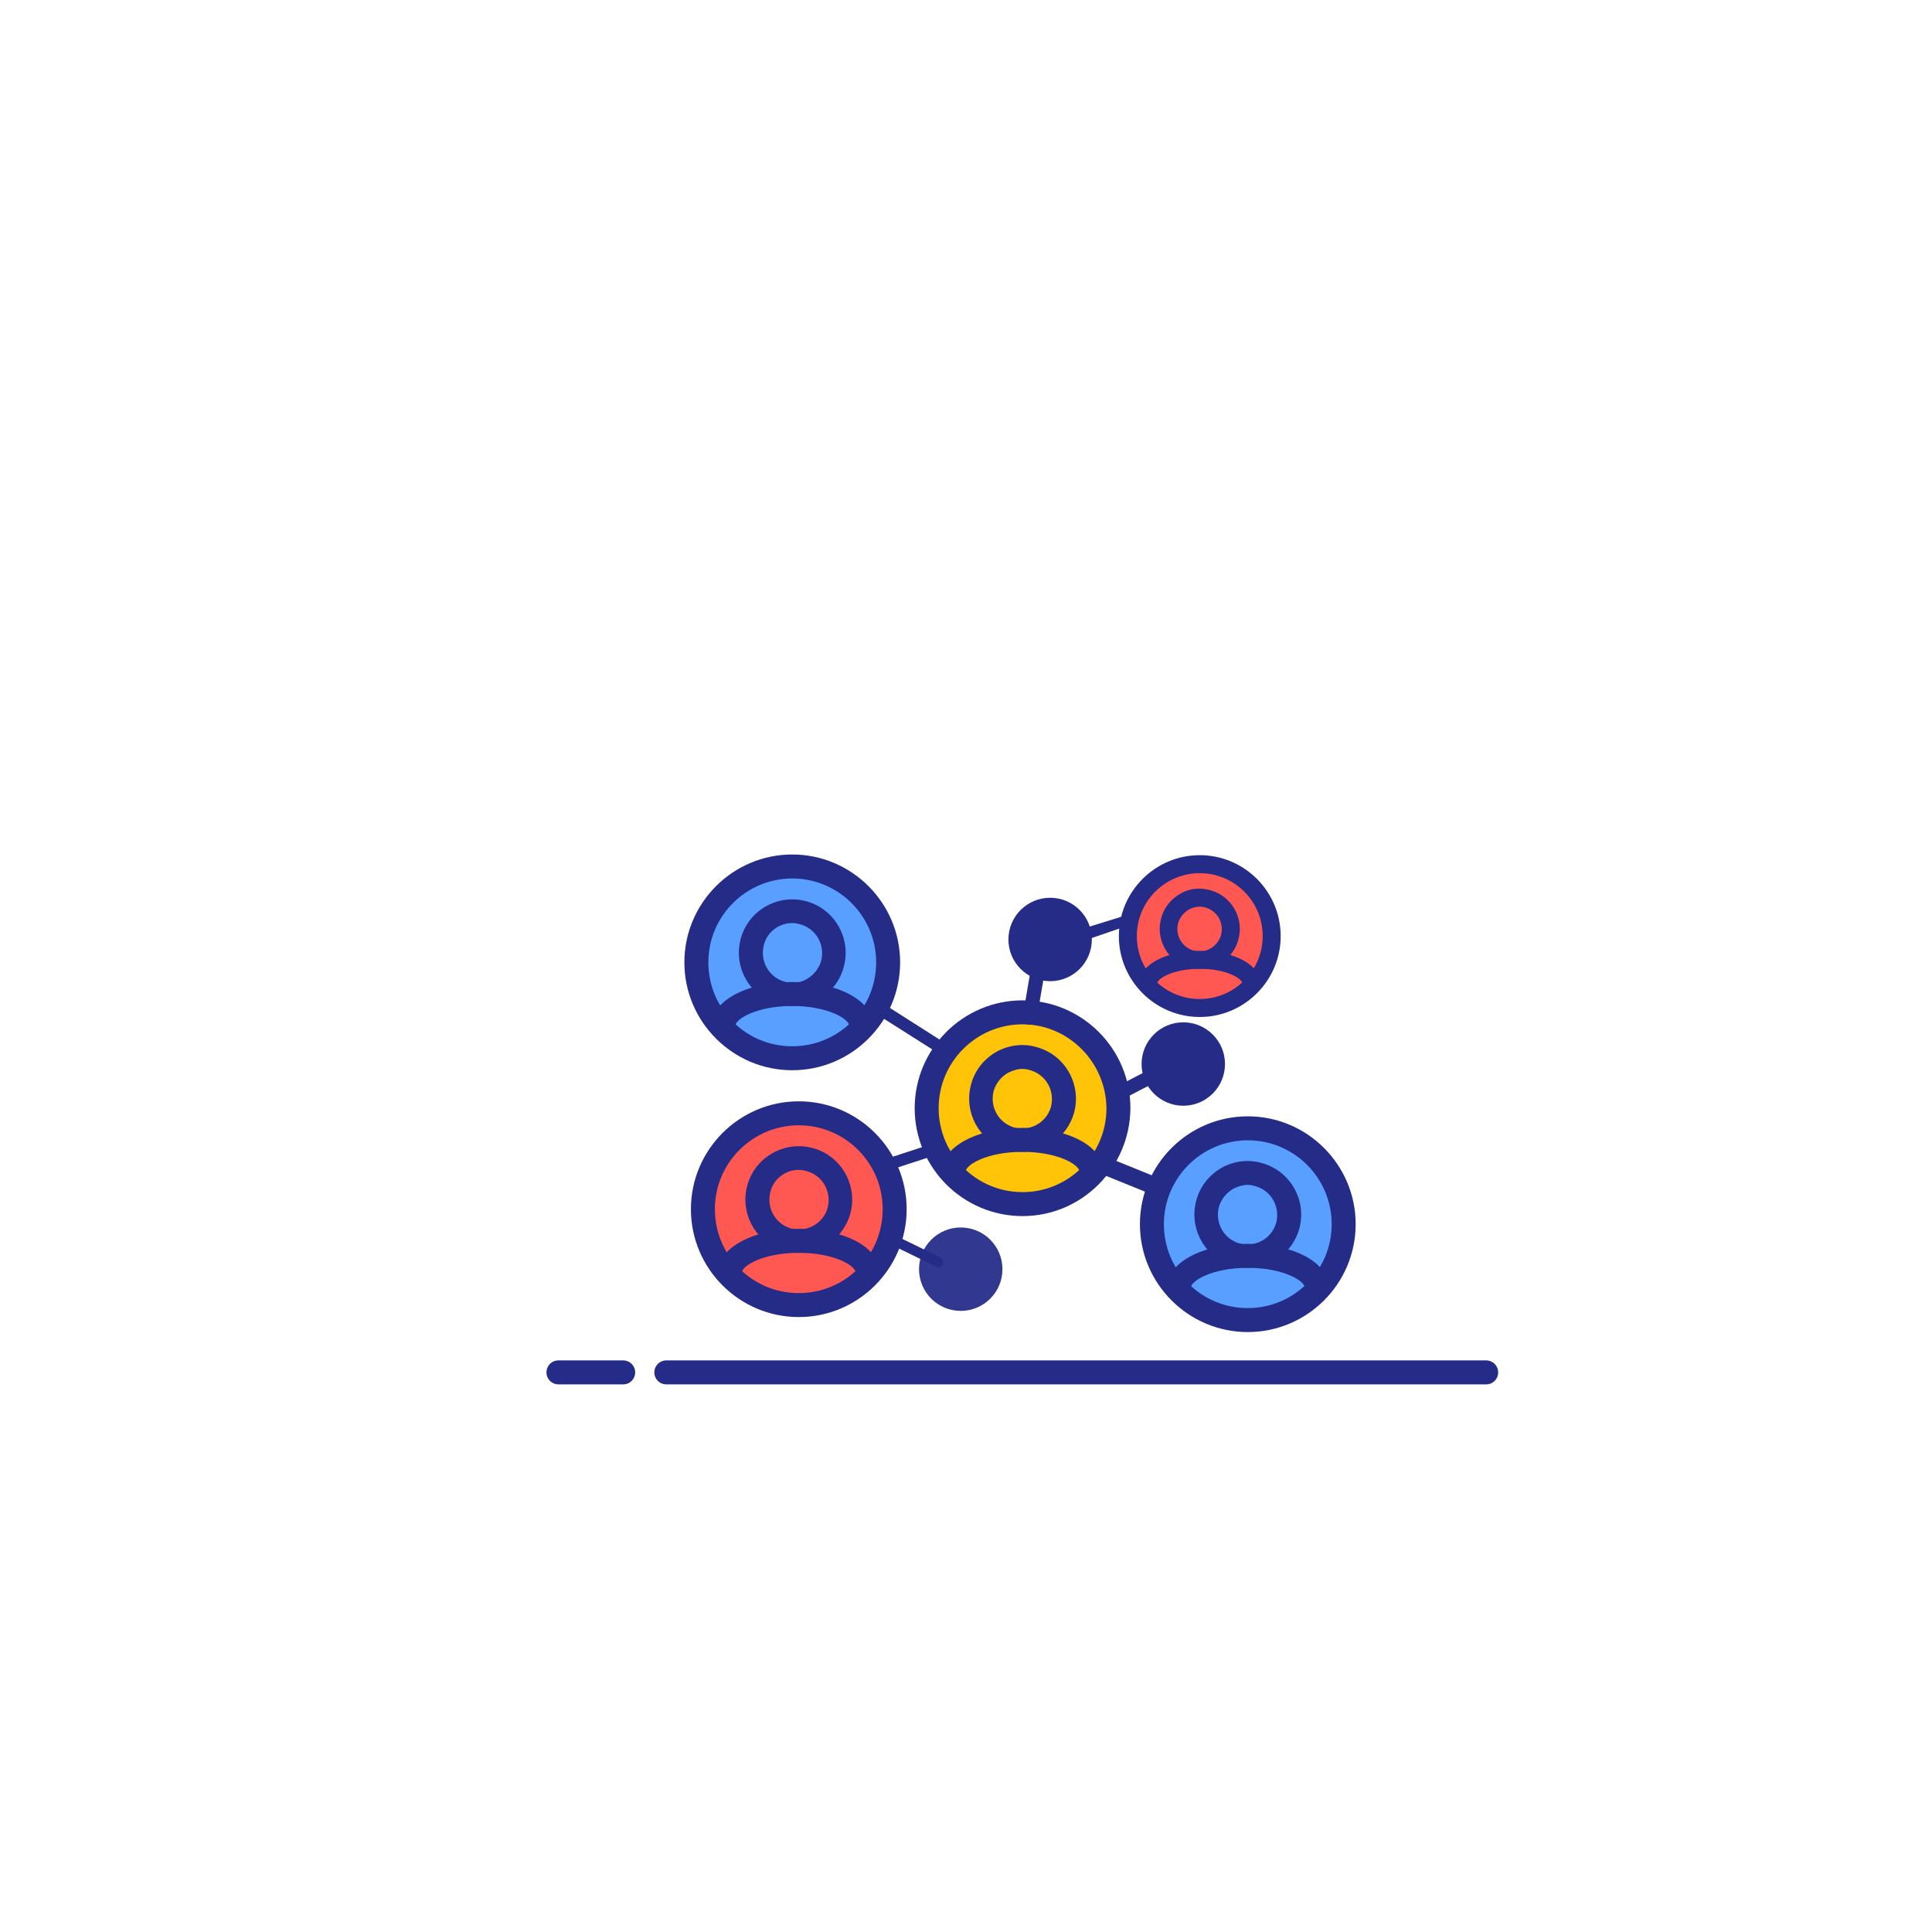 <?xml version="1.0" encoding="UTF-8" standalone="no"?>
<!-- Created with Inkscape (http://www.inkscape.org/) -->

<svg
   xmlns:dc="http://purl.org/dc/elements/1.1/"
   xmlns:cc="http://creativecommons.org/ns#"
   xmlns:rdf="http://www.w3.org/1999/02/22-rdf-syntax-ns#"
   xmlns:svg="http://www.w3.org/2000/svg"
   xmlns="http://www.w3.org/2000/svg"
   xmlns:sodipodi="http://sodipodi.sourceforge.net/DTD/sodipodi-0.dtd"
   xmlns:inkscape="http://www.inkscape.org/namespaces/inkscape"
   width="10mm"
   height="10mm"
   viewBox="0 0 35.433 35.433"
   id="svg6558"
   version="1.1"
   inkscape:version="0.91 r13725"
   sodipodi:docname="Outsourching.svg">
  <defs
     id="defs6560" />
  <sodipodi:namedview
     id="base"
     pagecolor="#ffffff"
     bordercolor="#666666"
     borderopacity="1.0"
     inkscape:pageopacity="0.0"
     inkscape:pageshadow="2"
     inkscape:zoom="5.6"
     inkscape:cx="17.844033"
     inkscape:cy="28.832559"
     inkscape:document-units="px"
     inkscape:current-layer="layer1"
     showgrid="false"
     inkscape:window-width="727"
     inkscape:window-height="662"
     inkscape:window-x="2"
     inkscape:window-y="0"
     inkscape:window-maximized="0" />
  <g
     inkscape:label="Layer 1"
     inkscape:groupmode="layer"
     id="layer1"
     transform="translate(0,-1016.929)">
    <g
       id="g4571"
       transform="matrix(0.758,0,0,0.758,37.563,937.278)">
      <g
         style="fill:#242c88;fill-opacity:1"
         transform="matrix(0.116,0,0,0.116,-39.419,119.923)"
         id="g6217">
        <g
           style="fill:#242c88;fill-opacity:1"
           id="g6219">
          <path
             id="path6221"
             d="m 42.6,160.8 -13.5,0 c -1.4,0 -2.5,-1.1 -2.5,-2.5 0,-1.4 1.1,-2.5 2.5,-2.5 l 13.5,0 c 1.4,0 2.5,1.1 2.5,2.5 0,1.4 -1.1,2.5 -2.5,2.5 z"
             class="st0"
             inkscape:connector-curvature="0"
             style="fill:#242c88;fill-opacity:1" />
        </g>
        <g
           style="fill:#242c88;fill-opacity:1"
           id="g6223">
          <path
             id="path6225"
             d="m 222.6,160.8 -171,0 c -1.4,0 -2.5,-1.1 -2.5,-2.5 0,-1.4 1.1,-2.5 2.5,-2.5 l 171,0 c 1.4,0 2.5,1.1 2.5,2.5 0,1.4 -1.1,2.5 -2.5,2.5 z"
             class="st0"
             inkscape:connector-curvature="0"
             style="fill:#242c88;fill-opacity:1" />
        </g>
      </g>
      <g
         style="fill:#589fff;fill-opacity:1"
         transform="matrix(0.116,0,0,0.116,-40.929,120.409)"
         id="g6229">
        <circle
           style="fill:#589fff;fill-opacity:1"
           class="st1"
           cx="185.9"
           cy="123.2"
           r="20"
           id="circle6231" />
      </g>
      <g
         style="fill:#242c88;fill-opacity:1"
         transform="matrix(0.116,0,0,0.116,-40.929,120.409)"
         id="g6233">
        <path
           style="fill:#242c88;fill-opacity:1"
           inkscape:connector-curvature="0"
           class="st0"
           d="m 185.9,145.7 c -12.4,0 -22.5,-10.1 -22.5,-22.5 0,-12.4 10.1,-22.5 22.5,-22.5 12.4,0 22.5,10.1 22.5,22.5 0,12.4 -10.1,22.5 -22.5,22.5 z m 0,-40 c -9.6,0 -17.5,7.8 -17.5,17.5 0,9.7 7.8,17.5 17.5,17.5 9.6,0 17.5,-7.8 17.5,-17.5 0,-9.7 -7.9,-17.5 -17.5,-17.5 z"
           id="path6235" />
      </g>
      <g
         style="fill:#242c88;fill-opacity:1"
         transform="matrix(0.116,0,0,0.116,-40.929,120.409)"
         id="g6237">
        <path
           style="fill:#242c88;fill-opacity:1"
           inkscape:connector-curvature="0"
           class="st0"
           d="m 185.9,132.3 c -1,0 -2.1,-0.1 -3.1,-0.4 -5.9,-1.7 -9.3,-7.9 -7.6,-13.8 0.8,-2.9 2.7,-5.2 5.3,-6.7 2.6,-1.4 5.6,-1.8 8.5,-0.9 l 0,0 c 5.9,1.7 9.3,7.9 7.6,13.8 -1.4,4.8 -5.9,8 -10.7,8 z m 0,-17.3 c -1,0 -2,0.3 -3,0.8 -1.4,0.8 -2.5,2.1 -3,3.7 -0.9,3.3 0.9,6.7 4.2,7.7 3.3,0.9 6.7,-0.9 7.7,-4.2 0.9,-3.3 -0.9,-6.7 -4.2,-7.7 l 0,0 c -0.6,-0.2 -1.2,-0.3 -1.7,-0.3 z"
           id="path6239" />
      </g>
      <g
         style="fill:#242c88;fill-opacity:1"
         transform="matrix(0.116,0,0,0.116,-40.929,120.409)"
         id="g6241">
        <path
           style="fill:#242c88;fill-opacity:1"
           inkscape:connector-curvature="0"
           class="st0"
           d="m 200.3,139 c -1.4,0 -2.5,-1.1 -2.5,-2.5 0,-1.5 -4.5,-4.2 -11.9,-4.2 -7.4,0 -11.9,2.7 -11.9,4.2 0,1.4 -1.1,2.5 -2.5,2.5 -1.4,0 -2.5,-1.1 -2.5,-2.5 0,-5.2 7.3,-9.2 16.9,-9.2 9.6,0 16.9,3.9 16.9,9.2 0,1.4 -1.1,2.5 -2.5,2.5 z"
           id="path6243" />
      </g>
      <g
         style="fill:#ff5751;fill-opacity:1"
         transform="matrix(0.087,0,0,0.087,-36.7,122.231)"
         id="g6247">
        <circle
           style="fill:#ff5751;fill-opacity:1"
           class="st2"
           cx="185.9"
           cy="63.2"
           r="20"
           id="circle6249" />
      </g>
      <g
         style="fill:#242c88;fill-opacity:1"
         transform="matrix(0.087,0,0,0.087,-36.7,122.231)"
         id="g6251">
        <path
           style="fill:#242c88;fill-opacity:1"
           inkscape:connector-curvature="0"
           class="st0"
           d="m 185.9,85.7 c -12.4,0 -22.5,-10.1 -22.5,-22.5 0,-12.4 10.1,-22.5 22.5,-22.5 12.4,0 22.5,10.1 22.5,22.5 0,12.4 -10.1,22.5 -22.5,22.5 z m 0,-40 c -9.6,0 -17.5,7.8 -17.5,17.5 0,9.7 7.8,17.5 17.5,17.5 9.6,0 17.5,-7.8 17.5,-17.5 0,-9.7 -7.9,-17.5 -17.5,-17.5 z"
           id="path6253" />
      </g>
      <g
         style="fill:#242c88;fill-opacity:1"
         transform="matrix(0.087,0,0,0.087,-36.7,122.231)"
         id="g6255">
        <path
           style="fill:#242c88;fill-opacity:1"
           inkscape:connector-curvature="0"
           class="st0"
           d="m 185.9,72.3 c -1,0 -2.1,-0.1 -3.1,-0.4 -5.9,-1.7 -9.3,-7.9 -7.6,-13.8 0.8,-2.9 2.7,-5.2 5.3,-6.7 2.6,-1.5 5.6,-1.8 8.5,-0.9 l 0,0 c 5.9,1.7 9.3,7.9 7.6,13.8 -0.8,2.9 -2.7,5.2 -5.3,6.7 -1.7,0.9 -3.6,1.3 -5.4,1.3 z m 0,-17.3 c -1,0 -2,0.3 -3,0.8 -1.4,0.8 -2.5,2.1 -3,3.7 -0.9,3.3 0.9,6.7 4.2,7.7 1.6,0.5 3.3,0.3 4.7,-0.5 1.4,-0.8 2.5,-2.1 3,-3.7 0.9,-3.3 -0.9,-6.7 -4.2,-7.7 l 0,0 C 187,55.1 186.4,55 185.9,55 Z"
           id="path6257" />
      </g>
      <g
         style="fill:#242c88;fill-opacity:1"
         transform="matrix(0.087,0,0,0.087,-36.7,122.231)"
         id="g6259">
        <path
           style="fill:#242c88;fill-opacity:1"
           inkscape:connector-curvature="0"
           class="st0"
           d="m 200.3,79 c -1.4,0 -2.5,-1.1 -2.5,-2.5 0,-1.5 -4.5,-4.2 -11.9,-4.2 -7.4,0 -11.9,2.7 -11.9,4.2 0,1.4 -1.1,2.5 -2.5,2.5 -1.4,0 -2.5,-1.1 -2.5,-2.5 0,-5.2 7.3,-9.2 16.9,-9.2 9.6,0 16.9,3.9 16.9,9.2 0,1.4 -1.1,2.5 -2.5,2.5 z"
           id="path6261" />
      </g>
      <g
         style="fill:#ff5751;fill-opacity:1"
         transform="matrix(0.116,0,0,0.116,-37.873,120.046)"
         id="g6265">
        <circle
           style="fill:#ff5751;fill-opacity:1"
           class="st2"
           cx="65.9"
           cy="123.2"
           r="20"
           id="circle6267" />
      </g>
      <g
         style="fill:#242c88;fill-opacity:1"
         transform="matrix(0.116,0,0,0.116,-37.873,120.046)"
         id="g6269">
        <path
           style="fill:#242c88;fill-opacity:1"
           inkscape:connector-curvature="0"
           class="st0"
           d="m 65.9,145.7 c -12.4,0 -22.5,-10.1 -22.5,-22.5 0,-12.4 10.1,-22.5 22.5,-22.5 12.4,0 22.5,10.1 22.5,22.5 0,12.4 -10.1,22.5 -22.5,22.5 z m 0,-40 c -9.6,0 -17.5,7.8 -17.5,17.5 0,9.7 7.8,17.5 17.5,17.5 9.7,0 17.5,-7.8 17.5,-17.5 0,-9.7 -7.9,-17.5 -17.5,-17.5 z"
           id="path6271" />
      </g>
      <g
         style="fill:#242c88;fill-opacity:1"
         transform="matrix(0.116,0,0,0.116,-37.873,120.046)"
         id="g6273">
        <path
           style="fill:#242c88;fill-opacity:1"
           inkscape:connector-curvature="0"
           class="st0"
           d="m 65.9,132.3 c -1,0 -2.1,-0.1 -3.1,-0.4 -5.9,-1.7 -9.3,-7.9 -7.6,-13.8 1.7,-5.9 7.9,-9.3 13.8,-7.6 0,0 0,0 0,0 5.9,1.7 9.3,7.9 7.6,13.8 -1.4,4.8 -5.9,8 -10.7,8 z m 0,-17.3 c -2.7,0 -5.2,1.8 -5.9,4.5 -0.9,3.3 0.9,6.7 4.2,7.7 3.3,0.9 6.7,-0.9 7.7,-4.2 0.9,-3.3 -0.9,-6.7 -4.2,-7.7 l 0,0 C 67,115.1 66.4,115 65.9,115 Z"
           id="path6275" />
      </g>
      <g
         style="fill:#242c88;fill-opacity:1"
         transform="matrix(0.116,0,0,0.116,-37.873,120.046)"
         id="g6277">
        <path
           style="fill:#242c88;fill-opacity:1"
           inkscape:connector-curvature="0"
           class="st0"
           d="m 80.3,139 c -1.4,0 -2.5,-1.1 -2.5,-2.5 0,-1.5 -4.5,-4.2 -11.9,-4.2 -7.4,0 -11.9,2.7 -11.9,4.2 0,1.4 -1.1,2.5 -2.5,2.5 -1.4,0 -2.5,-1.1 -2.5,-2.5 0,-5.2 7.3,-9.2 16.9,-9.2 9.6,0 16.9,3.9 16.9,9.2 0,1.4 -1.1,2.5 -2.5,2.5 z"
           id="path6279" />
      </g>
      <g
         style="fill:#589fff;fill-opacity:1"
         transform="matrix(0.116,0,0,0.116,-38.031,121.034)"
         id="g6283">
        <circle
           style="fill:#589fff;fill-opacity:1"
           class="st1"
           cx="65.9"
           cy="63.2"
           r="20"
           id="circle6285" />
      </g>
      <g
         style="fill:#242c88;fill-opacity:1"
         transform="matrix(0.116,0,0,0.116,-38.031,121.034)"
         id="g6287">
        <path
           style="fill:#242c88;fill-opacity:1"
           inkscape:connector-curvature="0"
           class="st0"
           d="m 65.9,85.7 c -12.4,0 -22.5,-10.1 -22.5,-22.5 0,-12.4 10.1,-22.5 22.5,-22.5 12.4,0 22.5,10.1 22.5,22.5 0,12.4 -10.1,22.5 -22.5,22.5 z m 0,-40 c -9.6,0 -17.5,7.8 -17.5,17.5 0,9.7 7.8,17.5 17.5,17.5 9.7,0 17.5,-7.8 17.5,-17.5 0,-9.7 -7.9,-17.5 -17.5,-17.5 z"
           id="path6289" />
      </g>
      <g
         style="fill:#242c88;fill-opacity:1"
         transform="matrix(0.116,0,0,0.116,-38.031,121.034)"
         id="g6291">
        <path
           style="fill:#242c88;fill-opacity:1"
           inkscape:connector-curvature="0"
           class="st0"
           d="m 65.9,72.3 c -1,0 -2.1,-0.1 -3.1,-0.4 C 56.9,70.2 53.5,64 55.2,58.1 56.9,52.2 63.1,48.8 69,50.5 l 0,0 c 5.9,1.7 9.3,7.9 7.6,13.8 -0.8,2.9 -2.7,5.2 -5.3,6.7 -1.7,0.9 -3.6,1.3 -5.4,1.3 z m 0,-17.3 c -2.7,0 -5.2,1.8 -5.9,4.5 -0.9,3.3 0.9,6.7 4.2,7.7 1.6,0.5 3.3,0.3 4.7,-0.5 1.4,-0.8 2.5,-2.1 3,-3.7 0.9,-3.3 -0.9,-6.7 -4.2,-7.7 l 0,0 C 67,55.1 66.4,55 65.9,55 Z"
           id="path6293" />
      </g>
      <g
         style="fill:#242c88;fill-opacity:1"
         transform="matrix(0.116,0,0,0.116,-38.031,121.034)"
         id="g6295">
        <path
           style="fill:#242c88;fill-opacity:1"
           inkscape:connector-curvature="0"
           class="st0"
           d="M 80.3,79 C 78.9,79 77.8,77.9 77.8,76.5 77.8,75 73.3,72.3 65.9,72.3 58.5,72.3 54,75 54,76.5 54,77.9 52.9,79 51.5,79 50.1,79 49,77.9 49,76.5 c 0,-5.2 7.3,-9.2 16.9,-9.2 9.6,0 16.9,3.9 16.9,9.2 0,1.4 -1.1,2.5 -2.5,2.5 z"
           id="path6297" />
      </g>
      <g
         style="fill:#ffc408;fill-opacity:1"
         transform="matrix(0.116,0,0,0.116,-39.419,119.923)"
         id="g6301">
        <circle
           style="fill:#ffc408;fill-opacity:1"
           class="st3"
           cx="125.9"
           cy="103.2"
           r="20"
           id="circle6303" />
      </g>
      <g
         style="fill:#242c88;fill-opacity:1"
         transform="matrix(0.116,0,0,0.116,-39.419,119.923)"
         id="g6305">
        <path
           style="fill:#242c88;fill-opacity:1"
           inkscape:connector-curvature="0"
           class="st0"
           d="m 125.9,125.7 c -12.4,0 -22.5,-10.1 -22.5,-22.5 0,-12.4 10.1,-22.5 22.5,-22.5 12.4,0 22.5,10.1 22.5,22.5 -0.1,12.4 -10.1,22.5 -22.5,22.5 z m 0,-40 c -9.6,0 -17.5,7.8 -17.5,17.5 0,9.6 7.8,17.5 17.5,17.5 9.6,0 17.5,-7.8 17.5,-17.5 -0.1,-9.6 -7.9,-17.5 -17.5,-17.5 z"
           id="path6307" />
      </g>
      <g
         style="fill:#242c88;fill-opacity:1"
         transform="matrix(0.116,0,0,0.116,-39.419,119.923)"
         id="g6309">
        <path
           style="fill:#242c88;fill-opacity:1"
           inkscape:connector-curvature="0"
           class="st0"
           d="m 125.9,112.3 c -1,0 -2.1,-0.1 -3.1,-0.4 -5.9,-1.7 -9.3,-7.9 -7.6,-13.8 0.8,-2.9 2.7,-5.2 5.3,-6.7 2.6,-1.4 5.6,-1.8 8.5,-0.9 l 0,0 c 5.9,1.7 9.3,7.9 7.6,13.8 -1.4,4.8 -5.9,8 -10.7,8 z m 0,-17.3 c -1,0 -2,0.3 -3,0.8 -1.4,0.8 -2.5,2.1 -3,3.7 -0.9,3.3 0.9,6.7 4.2,7.7 3.3,0.9 6.7,-0.9 7.7,-4.2 0.9,-3.3 -0.9,-6.7 -4.2,-7.7 l 0,0 C 127,95.1 126.4,95 125.9,95 Z"
           id="path6311" />
      </g>
      <g
         style="fill:#242c88;fill-opacity:1"
         transform="matrix(0.116,0,0,0.116,-39.419,119.923)"
         id="g6313">
        <path
           style="fill:#242c88;fill-opacity:1"
           inkscape:connector-curvature="0"
           class="st0"
           d="m 140.3,119 c -1.4,0 -2.5,-1.1 -2.5,-2.5 0,-1.5 -4.5,-4.2 -11.9,-4.2 -7.4,0 -11.9,2.7 -11.9,4.2 0,1.4 -1.1,2.5 -2.5,2.5 -1.4,0 -2.5,-1.1 -2.5,-2.5 0,-5.2 7.3,-9.2 16.9,-9.2 9.6,0 16.9,3.9 16.9,9.2 0,1.4 -1.1,2.5 -2.5,2.5 z"
           id="path6315" />
      </g>
      <g
         style="fill:#242c88;fill-opacity:1"
         transform="matrix(0.059,0,0,0.059,-33.142,125.194)"
         id="g6317">
        <path
           id="path6319"
           d="m 110.4,93 c -0.5,0 -0.9,-0.1 -1.3,-0.4 L 81.8,75.3 C 80.6,74.6 80.3,73 81,71.8 81.7,70.6 83.3,70.3 84.5,71 l 27.3,17.4 c 1.2,0.7 1.5,2.3 0.8,3.5 -0.5,0.7 -1.3,1.1 -2.2,1.1 z"
           class="st0"
           inkscape:connector-curvature="0"
           style="fill:#242c88;fill-opacity:1" />
      </g>
      <path
         sodipodi:nodetypes="scccccscccs"
         id="path6323"
         d="m -24.651,129.87 c -0.007,0 -0.014,0 -0.021,0 -0.097,-0.011 -0.16,-0.076 -0.146,-0.152 l 0.299,-1.743 c 0.014,-0.071 0.097,-0.119 0.181,-0.119 l 2.109,-0.655 c 0.097,0.005 0.167,0.071 0.16,0.147 -0.007,0.076 -0.09,0.13 -0.188,0.125 l -1.942,0.666 -0.278,1.618 c -0.014,0.065 -0.09,0.114 -0.174,0.114 z"
         class="st0"
         inkscape:connector-curvature="0"
         style="fill:#242c88;fill-opacity:1" />
      <g
         style="fill:#242c88;fill-opacity:1"
         transform="matrix(0.078,0,0,0.064,-33.93,124.965)"
         id="g6325">
        <path
           id="path6327"
           d="m 145.8,105.7 c -0.8,0 -1.6,-0.4 -2.1,-1.2 -0.7,-1.2 -0.4,-2.7 0.8,-3.4 l 14,-8.9 c 1.2,-0.7 2.7,-0.4 3.4,0.8 0.7,1.2 0.4,2.7 -0.8,3.5 l -14,8.9 c -0.3,0.2 -0.8,0.3 -1.3,0.3 z"
           class="st0"
           inkscape:connector-curvature="0"
           style="fill:#242c88;fill-opacity:1" />
      </g>
      <g
         style="fill:#242c88;fill-opacity:1"
         transform="matrix(0.062,0,0,0.089,-31.783,122.861)"
         id="g6329">
        <path
           id="path6331"
           d="m 165.9,125.7 c -0.2,0 -0.5,0 -0.7,-0.1 l -23.7,-6.7 c -1.3,-0.4 -2.1,-1.8 -1.7,-3.1 0.4,-1.3 1.8,-2.1 3.1,-1.7 l 23.7,6.7 c 1.3,0.4 2.1,1.8 1.7,3.1 -0.3,1.1 -1.3,1.8 -2.4,1.8 z"
           class="st0"
           inkscape:connector-curvature="0"
           style="fill:#242c88;fill-opacity:1" />
      </g>
      <g
         style="fill:#242c88;fill-opacity:1"
         transform="matrix(0.064,0,0,0.056,-33.774,126.534)"
         id="g6333">
        <path
           id="path6335"
           d="m 85.8,123.7 c -1,0 -2,-0.6 -2.3,-1.6 -0.5,-1.3 0.2,-2.7 1.5,-3.2 l 21.4,-8 c 1.3,-0.5 2.7,0.2 3.2,1.5 0.5,1.3 -0.2,2.7 -1.5,3.2 l -21.4,8 c -0.3,0 -0.6,0.1 -0.9,0.1 z"
           class="st0"
           inkscape:connector-curvature="0"
           style="fill:#242c88;fill-opacity:1" />
      </g>
      <g
         style="fill:#242c88;fill-opacity:1"
         transform="matrix(0.047,0,0,0.05,-32.046,128.529)"
         id="g6337">
        <path
           id="path6339"
           d="m 110.4,144.2 c -0.3,0 -0.7,-0.1 -1,-0.2 L 83.7,132.2 c -1.3,-0.6 -1.8,-2.1 -1.2,-3.3 0.6,-1.3 2.1,-1.8 3.3,-1.2 l 25.7,11.8 c 1.3,0.6 1.8,2.1 1.2,3.3 -0.4,0.8 -1.3,1.4 -2.3,1.4 z"
           class="st0"
           inkscape:connector-curvature="0"
           style="fill:#242c88;fill-opacity:1" />
      </g>
      <g
         style="fill:#242c88;fill-opacity:1"
         transform="matrix(0.116,0,0,0.116,-39.633,121.965)"
         id="g6341">
        <circle
           id="circle6343"
           r="8.7"
           cy="50.4"
           cx="133.5"
           class="st0"
           style="fill:#242c88;fill-opacity:1" />
      </g>
      <g
         style="fill:#242c88;fill-opacity:1"
         transform="matrix(0.116,0,0,0.116,-39.787,120.095)"
         id="g6345">
        <circle
           id="circle6347"
           r="8.7"
           cy="92.5"
           cx="162.6"
           class="st0"
           style="fill:#242c88;fill-opacity:1" />
      </g>
      <g
         style="fill:#242c88;fill-opacity:0.941"
         transform="matrix(0.116,0,0,0.116,-39.244,119.456)"
         id="g6349">
        <circle
           id="circle6351"
           r="8.7"
           cy="140.8"
           cx="111.5"
           class="st0"
           style="fill:#242c88;fill-opacity:0.941" />
      </g>
    </g>
  </g>
</svg>
